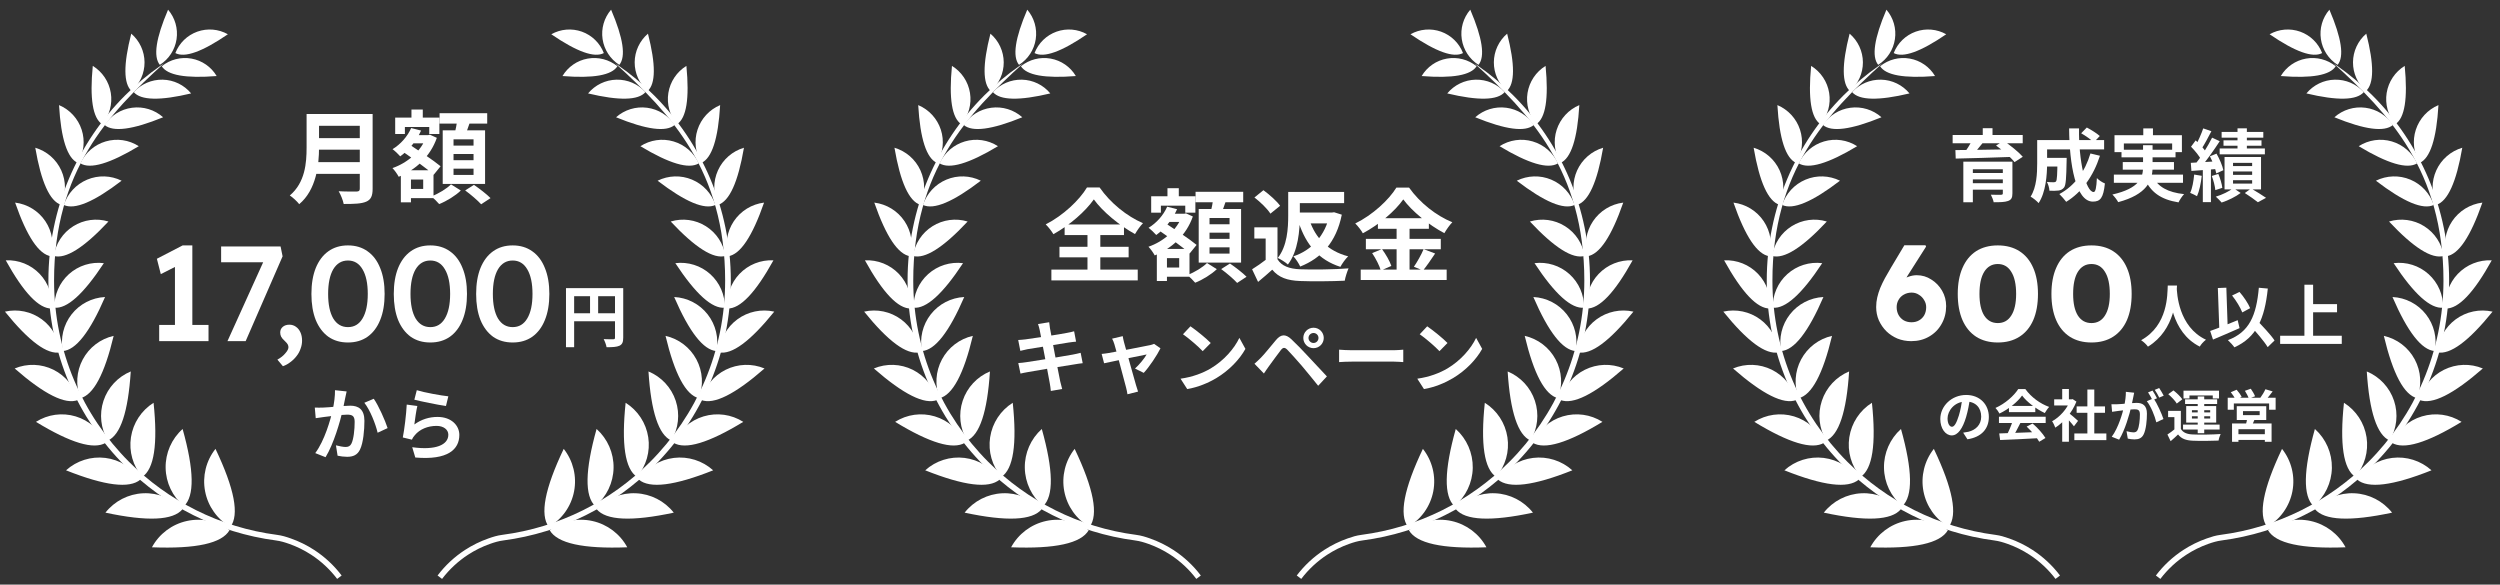<?xml version="1.0" encoding="UTF-8" standalone="no"?><svg width="201" height="47" viewBox="0 0 201 47" fill="none" xmlns="http://www.w3.org/2000/svg">
<rect x="0" y="0" width="201" height="47" fill="#333333" stroke="none"/>
<path d="M49.463 5.092C49.669 5.225 49.51 5.122 49.711 5.262C50.74 5.978 51.704 6.784 52.588 7.668C56.401 11.481 58.758 16.748 58.758 22.566C58.758 28.384 56.401 33.651 52.588 37.464C49.392 40.66 45.172 42.833 40.464 43.452C40.083 43.502 39.744 43.605 39.381 43.734C38.765 43.953 38.179 44.244 37.634 44.598C36.836 45.118 36.126 45.775 35.542 46.544L35.18 46.271C35.796 45.457 36.544 44.765 37.386 44.217C37.973 43.836 38.605 43.524 39.269 43.291C39.654 43.155 39.975 43.056 40.368 43.004C44.989 42.405 49.13 40.276 52.266 37.14C55.995 33.41 58.302 28.258 58.302 22.566C58.302 13.739 53.924 9.137 49.463 5.092" fill="white"/>
<path fill-rule="evenodd" clip-rule="evenodd" d="M44.194 42.626C45.177 41.893 46.429 41.624 47.627 41.888C48.824 42.152 49.849 42.924 50.432 44.002C46.878 44.141 44.798 43.682 44.194 42.626ZM44.124 42.364C45.185 41.751 45.928 40.705 46.157 39.501C46.388 38.296 46.083 37.051 45.323 36.089C43.792 39.301 43.393 41.392 44.124 42.364Z" fill="white"/>
<path fill-rule="evenodd" clip-rule="evenodd" d="M47.969 40.937C48.789 40.072 49.943 39.605 51.134 39.659C52.324 39.713 53.433 40.282 54.171 41.217C50.79 41.941 48.724 41.847 47.969 40.937V40.937ZM47.859 40.697C48.773 39.933 49.311 38.81 49.331 37.618C49.351 36.426 48.853 35.285 47.965 34.49C47.032 37.818 46.998 39.888 47.859 40.697Z" fill="white"/>
<path fill-rule="evenodd" clip-rule="evenodd" d="M51.355 38.556C51.999 37.594 53.029 36.96 54.178 36.816C55.327 36.674 56.48 37.038 57.339 37.813C54.22 39.057 52.226 39.304 51.355 38.556ZM51.211 38.343C51.962 37.463 52.293 36.3 52.119 35.155C51.944 34.011 51.28 32.999 50.301 32.384C49.951 35.722 50.254 37.71 51.211 38.343" fill="white"/>
<path fill-rule="evenodd" clip-rule="evenodd" d="M54.15 35.601C54.611 34.575 55.493 33.8 56.569 33.477C57.646 33.154 58.81 33.314 59.758 33.917C56.976 35.615 55.107 36.176 54.15 35.601V35.601ZM53.978 35.422C54.554 34.457 54.682 33.288 54.328 32.222C53.975 31.155 53.175 30.295 52.137 29.864C52.345 33.117 52.958 34.97 53.978 35.422" fill="white"/>
<path fill-rule="evenodd" clip-rule="evenodd" d="M56.379 32.16C56.651 31.104 57.368 30.216 58.345 29.729C59.321 29.243 60.461 29.204 61.468 29.625C59.085 31.708 57.388 32.554 56.379 32.16ZM56.185 32.017C56.578 30.999 56.507 29.861 55.993 28.898C55.479 27.936 54.573 27.244 53.508 27.003C54.243 30.082 55.135 31.753 56.185 32.017Z" fill="white"/>
<path fill-rule="evenodd" clip-rule="evenodd" d="M57.811 28.33C57.894 27.273 58.431 26.305 59.282 25.677C60.135 25.048 61.218 24.821 62.251 25.055C60.322 27.445 58.841 28.537 57.811 28.33V28.33ZM57.602 28.225C57.806 27.186 57.547 26.11 56.895 25.276C56.243 24.442 55.26 23.931 54.203 23.88C55.421 26.7 56.554 28.148 57.602 28.225Z" fill="white"/>
<path fill-rule="evenodd" clip-rule="evenodd" d="M58.493 24.805C58.394 23.782 58.745 22.767 59.453 22.023C60.162 21.279 61.159 20.879 62.186 20.929C60.743 23.537 59.512 24.829 58.493 24.805V24.805ZM58.275 24.74C58.295 23.713 57.868 22.728 57.105 22.04C56.341 21.352 55.316 21.031 54.297 21.158C55.934 23.648 57.26 24.843 58.275 24.74Z" fill="white"/>
<path fill-rule="evenodd" clip-rule="evenodd" d="M58.541 20.604C58.277 19.643 58.445 18.614 59 17.785C59.555 16.957 60.442 16.411 61.431 16.289C60.483 19.02 59.519 20.46 58.541 20.604ZM58.322 20.578C58.172 19.593 57.6 18.721 56.756 18.19C55.913 17.658 54.88 17.519 53.926 17.81C55.903 19.921 57.368 20.845 58.322 20.578Z" fill="white"/>
<path fill-rule="evenodd" clip-rule="evenodd" d="M57.733 16.47C57.328 15.592 57.325 14.58 57.724 13.699C58.124 12.817 58.886 12.153 59.814 11.878C59.341 14.646 58.647 16.176 57.733 16.47V16.47ZM57.519 16.48C57.218 15.56 56.534 14.817 55.642 14.443C54.749 14.067 53.739 14.1 52.871 14.529C55.1 16.235 56.649 16.887 57.519 16.48Z" fill="white"/>
<path fill-rule="evenodd" clip-rule="evenodd" d="M56.386 13.102C55.901 12.298 55.789 11.323 56.08 10.43C56.37 9.537 57.034 8.814 57.9 8.45C57.742 11.169 57.237 12.72 56.386 13.102V13.102ZM56.182 13.135C55.792 12.28 55.052 11.637 54.151 11.371C53.25 11.105 52.279 11.246 51.488 11.754C53.821 13.159 55.386 13.621 56.182 13.135Z" fill="white"/>
<path fill-rule="evenodd" clip-rule="evenodd" d="M54.432 9.988C53.846 9.289 53.592 8.371 53.736 7.47C53.882 6.569 54.41 5.777 55.186 5.297C55.442 7.93 55.19 9.493 54.432 9.988V9.988ZM54.241 10.049C53.739 9.288 52.932 8.781 52.028 8.663C51.123 8.543 50.212 8.823 49.531 9.428C51.98 10.428 53.55 10.635 54.241 10.049" fill="white"/>
<path fill-rule="evenodd" clip-rule="evenodd" d="M52.07 7.32C51.404 6.737 51.023 5.893 51.028 5.007C51.034 4.122 51.424 3.282 52.096 2.706C52.733 5.195 52.724 6.733 52.07 7.32V7.32ZM51.895 7.408C51.301 6.752 50.451 6.386 49.565 6.406C48.68 6.425 47.846 6.829 47.281 7.511C49.781 8.107 51.318 8.072 51.895 7.408" fill="white"/>
<path fill-rule="evenodd" clip-rule="evenodd" d="M49.793 5.215C49.067 4.755 48.575 4 48.448 3.148C48.321 2.297 48.57 1.432 49.132 0.779C50.114 3.075 50.334 4.554 49.793 5.215ZM49.639 5.326C48.97 4.784 48.099 4.56 47.252 4.711C46.403 4.861 45.664 5.373 45.223 6.114C47.713 6.312 49.184 6.05 49.639 5.326Z" fill="white"/>
<path fill-rule="evenodd" clip-rule="evenodd" d="M48.548 4.267C48.237 3.463 47.592 2.835 46.782 2.545C45.971 2.256 45.075 2.332 44.324 2.755C46.386 4.165 47.794 4.669 48.548 4.267" fill="white"/>
<path d="M13.185 5.092C12.98 5.225 13.139 5.122 12.938 5.262C11.908 5.978 10.945 6.784 10.061 7.668C6.248 11.481 3.891 16.748 3.891 22.566C3.891 28.384 6.248 33.651 10.061 37.464C13.257 40.66 17.476 42.833 22.185 43.452C22.566 43.502 22.905 43.605 23.267 43.734C23.884 43.953 24.47 44.244 25.015 44.598C25.814 45.118 26.523 45.775 27.107 46.544L27.468 46.271C26.852 45.457 26.105 44.765 25.262 44.217C24.676 43.836 24.044 43.524 23.381 43.291C22.994 43.155 22.674 43.056 22.281 43.004C17.66 42.405 13.519 40.276 10.383 37.14C6.653 33.41 4.347 28.258 4.347 22.566C4.347 13.739 8.725 9.137 13.185 5.092" fill="white"/>
<path fill-rule="evenodd" clip-rule="evenodd" d="M18.454 42.626C17.471 41.893 16.218 41.624 15.021 41.888C13.823 42.152 12.799 42.924 12.215 44.002C15.77 44.141 17.849 43.682 18.454 42.626ZM18.523 42.364C17.461 41.751 16.72 40.705 16.49 39.501C16.259 38.296 16.564 37.051 17.325 36.089C18.855 39.301 19.255 41.392 18.523 42.364Z" fill="white"/>
<path fill-rule="evenodd" clip-rule="evenodd" d="M14.678 40.937C13.859 40.072 12.703 39.605 11.513 39.659C10.323 39.713 9.215 40.282 8.477 41.217C11.857 41.941 13.924 41.847 14.678 40.937V40.937ZM14.788 40.697C13.874 39.933 13.336 38.81 13.317 37.618C13.296 36.426 13.794 35.285 14.682 34.49C15.615 37.818 15.649 39.888 14.788 40.697" fill="white"/>
<path fill-rule="evenodd" clip-rule="evenodd" d="M11.292 38.556C10.649 37.594 9.618 36.96 8.47 36.816C7.321 36.674 6.168 37.038 5.309 37.813C8.427 39.057 10.421 39.304 11.292 38.556V38.556ZM11.436 38.343C10.685 37.463 10.355 36.3 10.529 35.155C10.704 34.011 11.367 32.999 12.347 32.384C12.697 35.722 12.393 37.71 11.436 38.343" fill="white"/>
<path fill-rule="evenodd" clip-rule="evenodd" d="M8.499 35.601C8.039 34.575 7.156 33.8 6.08 33.477C5.003 33.154 3.84 33.314 2.891 33.917C5.674 35.615 7.543 36.176 8.499 35.601V35.601ZM8.671 35.422C8.095 34.457 7.968 33.288 8.321 32.222C8.675 31.155 9.475 30.295 10.513 29.864C10.305 33.117 9.69 34.97 8.671 35.422Z" fill="white"/>
<path fill-rule="evenodd" clip-rule="evenodd" d="M6.267 32.16C5.996 31.104 5.279 30.216 4.303 29.729C3.326 29.243 2.187 29.204 1.18 29.625C3.562 31.708 5.258 32.554 6.267 32.16V32.16ZM6.461 32.017C6.069 30.999 6.139 29.861 6.654 28.898C7.168 27.936 8.074 27.244 9.138 27.003C8.404 30.082 7.512 31.753 6.461 32.017Z" fill="white"/>
<path fill-rule="evenodd" clip-rule="evenodd" d="M4.839 28.33C4.756 27.273 4.219 26.305 3.367 25.677C2.514 25.049 1.431 24.821 0.398 25.055C2.328 27.445 3.808 28.537 4.839 28.33ZM5.048 28.225C4.844 27.186 5.102 26.11 5.754 25.276C6.406 24.442 7.389 23.932 8.447 23.88C7.229 26.7 6.096 28.149 5.048 28.225" fill="white"/>
<path fill-rule="evenodd" clip-rule="evenodd" d="M4.153 24.805C4.252 23.782 3.902 22.767 3.193 22.023C2.484 21.279 1.487 20.879 0.461 20.929C1.903 23.538 3.133 24.829 4.153 24.805V24.805ZM4.371 24.74C4.35 23.713 4.778 22.728 5.541 22.04C6.306 21.352 7.33 21.031 8.35 21.158C6.712 23.649 5.385 24.843 4.371 24.74" fill="white"/>
<path fill-rule="evenodd" clip-rule="evenodd" d="M4.106 20.604C4.369 19.643 4.202 18.614 3.647 17.785C3.092 16.957 2.204 16.411 1.215 16.289C2.163 19.02 3.127 20.46 4.106 20.604ZM4.325 20.578C4.475 19.593 5.046 18.721 5.89 18.19C6.733 17.658 7.767 17.519 8.72 17.81C6.744 19.921 5.278 20.845 4.325 20.578Z" fill="white"/>
<path fill-rule="evenodd" clip-rule="evenodd" d="M4.916 16.47C5.322 15.592 5.325 14.58 4.926 13.699C4.526 12.817 3.764 12.153 2.836 11.878C3.309 14.646 4.003 16.176 4.916 16.47V16.47ZM5.131 16.48C5.431 15.56 6.116 14.817 7.009 14.443C7.901 14.067 8.911 14.1 9.779 14.529C7.55 16.235 6.001 16.887 5.131 16.48Z" fill="white"/>
<path fill-rule="evenodd" clip-rule="evenodd" d="M6.26 13.102C6.745 12.298 6.857 11.323 6.566 10.43C6.276 9.537 5.611 8.814 4.746 8.45C4.905 11.169 5.409 12.72 6.26 13.102V13.102ZM6.464 13.135C6.854 12.28 7.594 11.637 8.495 11.371C9.396 11.105 10.368 11.246 11.158 11.754C8.825 13.159 7.26 13.621 6.464 13.135Z" fill="white"/>
<path fill-rule="evenodd" clip-rule="evenodd" d="M8.214 9.988C8.8 9.289 9.054 8.371 8.909 7.47C8.764 6.569 8.236 5.777 7.46 5.297C7.204 7.93 7.456 9.493 8.214 9.988V9.988ZM8.405 10.049C8.907 9.288 9.714 8.781 10.618 8.663C11.522 8.543 12.434 8.823 13.115 9.428C10.666 10.428 9.096 10.635 8.405 10.049" fill="white"/>
<path fill-rule="evenodd" clip-rule="evenodd" d="M10.58 7.32C11.246 6.737 11.626 5.893 11.621 5.007C11.616 4.122 11.226 3.282 10.552 2.706C9.916 5.195 9.926 6.733 10.58 7.32V7.32ZM10.755 7.408C11.349 6.752 12.199 6.386 13.084 6.406C13.97 6.425 14.803 6.829 15.367 7.511C12.869 8.107 11.33 8.072 10.755 7.408Z" fill="white"/>
<path fill-rule="evenodd" clip-rule="evenodd" d="M12.851 5.215C13.577 4.755 14.069 4 14.196 3.148C14.323 2.297 14.073 1.432 13.513 0.779C12.531 3.075 12.31 4.554 12.851 5.215ZM13.005 5.326C13.673 4.784 14.545 4.56 15.393 4.711C16.24 4.861 16.98 5.373 17.42 6.114C14.931 6.312 13.459 6.05 13.005 5.326Z" fill="white"/>
<path fill-rule="evenodd" clip-rule="evenodd" d="M14.098 4.267C14.409 3.463 15.054 2.835 15.864 2.545C16.675 2.256 17.572 2.332 18.321 2.755C16.26 4.165 14.852 4.669 14.098 4.267Z" fill="white"/>
<path d="M25.317 9.164V10.115H29.382V9.164H25.317ZM25.325 11.107V12.034H29.423V11.107H25.325ZM25.285 13.034V13.977H29.366V13.034H25.285ZM24.65 9.164V11.855C24.65 13.099 24.537 14.668 23.301 15.717C23.512 15.847 23.91 16.213 24.057 16.416C25.431 15.261 25.65 13.27 25.65 11.855V9.164H24.65ZM28.927 9.164V15.164C28.927 15.335 28.862 15.392 28.675 15.4C28.48 15.4 27.805 15.408 27.228 15.375C27.39 15.636 27.577 16.107 27.634 16.4C28.48 16.4 29.057 16.383 29.447 16.213C29.821 16.05 29.959 15.757 29.959 15.18V9.164H28.927Z" fill="white"/>
<path d="M32.813 10.863V11.522H34.431V10.863H32.813ZM33.081 8.806V10.074H33.992V8.806H33.081ZM32.667 13.692V14.432H34.025V15.188H32.667V15.928H34.854V13.692H32.667ZM31.773 9.457V10.774H32.553V10.213H34.512V10.774H35.325V9.457H31.773ZM32.228 13.692V16.27H33.041V13.692H32.228ZM34.268 10.863V11.001C33.87 12.148 32.764 13.099 31.553 13.514C31.724 13.684 31.951 14.009 32.057 14.213C33.398 13.66 34.586 12.619 35.122 11.082L34.569 10.831L34.423 10.863H34.268ZM33.057 10.294C32.764 10.977 32.203 11.603 31.561 11.993C31.74 12.123 32.049 12.416 32.179 12.57C32.846 12.091 33.488 11.335 33.854 10.497L33.057 10.294ZM32.333 12.156C33.155 12.725 34.317 13.546 34.87 14.05L35.423 13.367C34.837 12.879 33.642 12.099 32.846 11.57L32.333 12.156ZM35.342 9.099V9.936H39.171V9.099H35.342ZM36.464 12.383H38.073V12.879H36.464V12.383ZM36.464 13.562H38.073V14.066H36.464V13.562ZM36.464 11.204H38.073V11.709H36.464V11.204ZM35.594 10.481V14.79H39V10.481H35.594ZM36.773 9.546C36.732 9.936 36.626 10.481 36.529 10.863L37.342 11.018C37.48 10.676 37.675 10.164 37.838 9.668L36.773 9.546ZM36.26 14.822C35.935 15.156 35.268 15.57 34.683 15.79C34.886 15.961 35.163 16.229 35.309 16.408C35.911 16.172 36.618 15.733 37.049 15.318L36.26 14.822ZM37.399 15.31C37.846 15.636 38.415 16.123 38.683 16.424L39.439 15.928C39.138 15.619 38.545 15.164 38.106 14.863L37.399 15.31Z" fill="white"/>
<path d="M27.87 31.472L26.934 31.371C26.94 31.845 26.87 32.383 26.75 32.952C26.573 33.749 26.099 35.418 25.346 36.43L26.175 36.759C26.833 35.69 27.345 33.888 27.553 32.996C27.617 32.674 27.699 32.282 27.756 31.997C27.794 31.839 27.832 31.637 27.87 31.472ZM30.051 32.06L29.292 32.383C29.748 32.946 30.197 34.084 30.361 34.792L31.164 34.419C30.968 33.812 30.437 32.61 30.051 32.06ZM25.309 32.769L25.384 33.622C25.574 33.591 25.903 33.546 26.086 33.521C26.434 33.477 27.522 33.338 27.901 33.338C28.293 33.338 28.515 33.413 28.515 33.919C28.515 34.539 28.432 35.311 28.255 35.665C28.154 35.873 27.996 35.937 27.781 35.937C27.617 35.937 27.256 35.873 27.01 35.804L27.142 36.639C27.364 36.689 27.661 36.727 27.908 36.727C28.382 36.727 28.73 36.588 28.945 36.145C29.21 35.602 29.299 34.577 29.299 33.831C29.299 32.914 28.825 32.617 28.16 32.617C27.686 32.617 26.491 32.756 25.985 32.769C25.751 32.775 25.536 32.781 25.309 32.769Z" fill="white"/>
<path d="M33.51 31.371L33.314 32.136C33.807 32.263 35.211 32.553 35.856 32.642L36.046 31.864C35.489 31.807 34.111 31.561 33.51 31.371ZM33.554 32.642L32.701 32.528C32.663 33.312 32.511 34.552 32.385 35.172L33.118 35.349C33.169 35.222 33.238 35.121 33.352 34.988C33.751 34.508 34.389 34.242 35.104 34.242C35.66 34.242 36.046 34.539 36.046 34.95C36.046 35.76 35.047 36.221 33.143 35.956L33.39 36.784C36.014 37.012 36.931 36.126 36.931 34.969C36.931 34.204 36.286 33.521 35.18 33.521C34.516 33.521 33.883 33.711 33.314 34.128C33.358 33.761 33.466 32.996 33.554 32.642Z" fill="white"/>
<path d="M14.066 26.897V20.739L14.467 21.26L12.928 22.04L12.613 20.805L14.684 19.731H15.464V26.897H14.066ZM12.798 27.428V26.127H16.765V27.428H12.798Z" fill="white"/>
<path d="M18.288 27.428L21.399 20.555L21.659 21.086H17.778V19.818H22.559L22.721 20.609L19.751 27.428H18.288Z" fill="white"/>
<path d="M22.746 29.444L22.302 28.913C22.569 28.768 22.782 28.599 22.941 28.404C23.108 28.216 23.191 28.053 23.191 27.916C23.191 27.843 23.173 27.771 23.137 27.699C23.108 27.634 23.032 27.544 22.909 27.428C22.757 27.291 22.656 27.171 22.605 27.07C22.555 26.969 22.529 26.857 22.529 26.734C22.529 26.546 22.598 26.395 22.735 26.279C22.873 26.163 23.05 26.105 23.267 26.105C23.462 26.105 23.635 26.16 23.787 26.268C23.946 26.376 24.069 26.528 24.155 26.723C24.242 26.911 24.286 27.132 24.286 27.385C24.286 27.609 24.246 27.825 24.166 28.035C24.094 28.252 23.986 28.451 23.841 28.631C23.704 28.812 23.541 28.971 23.353 29.108C23.173 29.253 22.97 29.365 22.746 29.444Z" fill="white"/>
<path d="M27.976 27.536C27.361 27.536 26.834 27.381 26.393 27.07C25.959 26.752 25.623 26.304 25.385 25.726C25.154 25.141 25.038 24.443 25.038 23.634C25.038 22.824 25.154 22.131 25.385 21.552C25.623 20.967 25.959 20.519 26.393 20.208C26.834 19.89 27.361 19.731 27.976 19.731C28.59 19.731 29.118 19.89 29.558 20.208C29.999 20.519 30.335 20.967 30.567 21.552C30.805 22.131 30.924 22.824 30.924 23.634C30.924 24.443 30.805 25.141 30.567 25.726C30.335 26.304 29.999 26.752 29.558 27.07C29.118 27.381 28.59 27.536 27.976 27.536ZM27.976 26.3C28.482 26.3 28.872 26.069 29.146 25.607C29.428 25.137 29.569 24.479 29.569 23.634C29.569 22.781 29.428 22.12 29.146 21.65C28.872 21.18 28.482 20.945 27.976 20.945C27.47 20.945 27.076 21.18 26.794 21.65C26.52 22.12 26.382 22.781 26.382 23.634C26.382 24.479 26.52 25.137 26.794 25.607C27.076 26.069 27.47 26.3 27.976 26.3Z" fill="white"/>
<path d="M34.598 27.536C33.983 27.536 33.456 27.381 33.015 27.07C32.581 26.752 32.245 26.304 32.007 25.726C31.776 25.141 31.66 24.443 31.66 23.634C31.66 22.824 31.776 22.131 32.007 21.552C32.245 20.967 32.581 20.519 33.015 20.208C33.456 19.89 33.983 19.731 34.598 19.731C35.212 19.731 35.739 19.89 36.18 20.208C36.621 20.519 36.957 20.967 37.188 21.552C37.427 22.131 37.546 22.824 37.546 23.634C37.546 24.443 37.427 25.141 37.188 25.726C36.957 26.304 36.621 26.752 36.18 27.07C35.739 27.381 35.212 27.536 34.598 27.536ZM34.598 26.3C35.103 26.3 35.494 26.069 35.768 25.607C36.05 25.137 36.191 24.479 36.191 23.634C36.191 22.781 36.05 22.12 35.768 21.65C35.494 21.18 35.103 20.945 34.598 20.945C34.092 20.945 33.698 21.18 33.416 21.65C33.141 22.12 33.004 22.781 33.004 23.634C33.004 24.479 33.141 25.137 33.416 25.607C33.698 26.069 34.092 26.3 34.598 26.3Z" fill="white"/>
<path d="M41.219 27.536C40.605 27.536 40.078 27.381 39.637 27.07C39.203 26.752 38.867 26.304 38.629 25.726C38.397 25.141 38.282 24.443 38.282 23.634C38.282 22.824 38.397 22.131 38.629 21.552C38.867 20.967 39.203 20.519 39.637 20.208C40.078 19.89 40.605 19.731 41.219 19.731C41.834 19.731 42.361 19.89 42.802 20.208C43.243 20.519 43.579 20.967 43.81 21.552C44.049 22.131 44.168 22.824 44.168 23.634C44.168 24.443 44.049 25.141 43.81 25.726C43.579 26.304 43.243 26.752 42.802 27.07C42.361 27.381 41.834 27.536 41.219 27.536ZM41.219 26.3C41.725 26.3 42.116 26.069 42.39 25.607C42.672 25.137 42.813 24.479 42.813 23.634C42.813 22.781 42.672 22.12 42.39 21.65C42.116 21.18 41.725 20.945 41.219 20.945C40.714 20.945 40.32 21.18 40.038 21.65C39.763 22.12 39.626 22.781 39.626 23.634C39.626 24.479 39.763 25.137 40.038 25.607C40.32 26.069 40.714 26.3 41.219 26.3Z" fill="white"/>
<path d="M45.505 23.168V27.916H46.161V23.813H49.76V23.168H45.505ZM49.446 23.168V27.146C49.446 27.244 49.413 27.276 49.31 27.276C49.202 27.276 48.849 27.282 48.535 27.265C48.627 27.433 48.741 27.731 48.768 27.916C49.256 27.916 49.581 27.899 49.803 27.797C50.031 27.688 50.107 27.504 50.107 27.151V23.168H49.446ZM45.863 25.184V25.829H49.766V25.184H45.863ZM47.44 23.52V25.504H48.091V23.52H47.44Z" fill="white"/>
<path d="M118.541 5.092C118.747 5.225 118.588 5.122 118.789 5.262C119.818 5.978 120.782 6.784 121.666 7.668C125.479 11.481 127.836 16.748 127.836 22.566C127.836 28.384 125.479 33.651 121.666 37.464C118.47 40.66 114.251 42.833 109.542 43.452C109.162 43.502 108.822 43.605 108.459 43.734C107.843 43.953 107.257 44.244 106.712 44.598C105.914 45.118 105.204 45.775 104.62 46.544L104.258 46.271C104.874 45.457 105.623 44.765 106.464 44.217C107.051 43.836 107.683 43.524 108.347 43.291C108.733 43.155 109.053 43.056 109.446 43.004C114.068 42.405 118.208 40.276 121.344 37.14C125.073 33.41 127.38 28.258 127.38 22.566C127.38 13.739 123.002 9.137 118.541 5.092" fill="white"/>
<path fill-rule="evenodd" clip-rule="evenodd" d="M113.272 42.626C114.255 41.893 115.507 41.624 116.705 41.888C117.903 42.152 118.927 42.924 119.51 44.002C115.956 44.141 113.876 43.682 113.272 42.626ZM113.203 42.364C114.264 41.751 115.006 40.705 115.236 39.501C115.466 38.296 115.161 37.051 114.401 36.089C112.871 39.301 112.471 41.392 113.203 42.364Z" fill="white"/>
<path fill-rule="evenodd" clip-rule="evenodd" d="M117.047 40.937C117.867 40.072 119.021 39.605 120.212 39.659C121.402 39.713 122.511 40.282 123.249 41.217C119.869 41.941 117.802 41.847 117.047 40.937V40.937ZM116.937 40.697C117.851 39.933 118.39 38.81 118.409 37.618C118.429 36.426 117.931 35.285 117.043 34.49C116.111 37.818 116.076 39.888 116.937 40.697Z" fill="white"/>
<path fill-rule="evenodd" clip-rule="evenodd" d="M120.433 38.556C121.077 37.594 122.107 36.96 123.256 36.816C124.405 36.674 125.558 37.038 126.417 37.813C123.299 39.057 121.304 39.304 120.433 38.556ZM120.289 38.343C121.04 37.463 121.371 36.3 121.197 35.155C121.022 34.011 120.358 32.999 119.379 32.384C119.029 35.722 119.332 37.71 120.289 38.343" fill="white"/>
<path fill-rule="evenodd" clip-rule="evenodd" d="M123.228 35.601C123.689 34.575 124.572 33.8 125.647 33.477C126.724 33.154 127.888 33.314 128.836 33.917C126.054 35.615 124.185 36.176 123.228 35.601V35.601ZM123.056 35.422C123.632 34.457 123.76 33.288 123.406 32.222C123.053 31.155 122.253 30.295 121.215 29.864C121.423 33.117 122.036 34.97 123.056 35.422" fill="white"/>
<path fill-rule="evenodd" clip-rule="evenodd" d="M125.457 32.16C125.729 31.104 126.446 30.216 127.423 29.729C128.399 29.243 129.539 29.204 130.546 29.625C128.163 31.708 126.466 32.554 125.457 32.16ZM125.264 32.017C125.656 30.999 125.585 29.861 125.071 28.898C124.557 27.936 123.651 27.244 122.586 27.003C123.321 30.082 124.214 31.753 125.264 32.017Z" fill="white"/>
<path fill-rule="evenodd" clip-rule="evenodd" d="M126.889 28.33C126.972 27.273 127.509 26.305 128.36 25.677C129.213 25.048 130.296 24.821 131.329 25.055C129.4 27.445 127.92 28.537 126.889 28.33V28.33ZM126.68 28.225C126.884 27.186 126.626 26.11 125.974 25.276C125.322 24.442 124.338 23.931 123.281 23.88C124.499 26.7 125.632 28.148 126.68 28.225Z" fill="white"/>
<path fill-rule="evenodd" clip-rule="evenodd" d="M127.571 24.805C127.472 23.782 127.823 22.767 128.531 22.023C129.24 21.279 130.237 20.879 131.264 20.929C129.821 23.537 128.59 24.829 127.571 24.805V24.805ZM127.353 24.74C127.373 23.713 126.946 22.728 126.183 22.04C125.419 21.352 124.395 21.031 123.375 21.158C125.013 23.648 126.338 24.843 127.353 24.74Z" fill="white"/>
<path fill-rule="evenodd" clip-rule="evenodd" d="M127.619 20.604C127.356 19.643 127.523 18.614 128.078 17.785C128.633 16.957 129.52 16.411 130.51 16.289C129.561 19.02 128.598 20.46 127.619 20.604ZM127.4 20.578C127.25 19.593 126.679 18.721 125.834 18.19C124.992 17.658 123.958 17.519 123.004 17.81C124.981 19.921 126.446 20.845 127.4 20.578Z" fill="white"/>
<path fill-rule="evenodd" clip-rule="evenodd" d="M126.811 16.47C126.407 15.592 126.404 14.58 126.802 13.699C127.202 12.817 127.964 12.153 128.892 11.878C128.419 14.646 127.725 16.176 126.811 16.47V16.47ZM126.597 16.48C126.297 15.56 125.612 14.817 124.72 14.443C123.827 14.067 122.817 14.1 121.949 14.529C124.178 16.235 125.727 16.887 126.597 16.48Z" fill="white"/>
<path fill-rule="evenodd" clip-rule="evenodd" d="M125.464 13.102C124.98 12.298 124.867 11.323 125.158 10.43C125.449 9.537 126.113 8.814 126.978 8.45C126.82 11.169 126.315 12.72 125.464 13.102V13.102ZM125.26 13.135C124.87 12.28 124.13 11.637 123.229 11.371C122.328 11.105 121.357 11.246 120.566 11.754C122.899 13.159 124.464 13.621 125.26 13.135Z" fill="white"/>
<path fill-rule="evenodd" clip-rule="evenodd" d="M123.51 9.988C122.924 9.289 122.67 8.371 122.814 7.47C122.96 6.569 123.488 5.777 124.264 5.297C124.52 7.93 124.268 9.493 123.51 9.988V9.988ZM123.319 10.049C122.818 9.288 122.01 8.781 121.106 8.663C120.201 8.543 119.29 8.823 118.609 9.428C121.058 10.428 122.628 10.635 123.319 10.049" fill="white"/>
<path fill-rule="evenodd" clip-rule="evenodd" d="M121.148 7.32C120.482 6.737 120.101 5.893 120.106 5.007C120.112 4.122 120.502 3.282 121.175 2.706C121.811 5.195 121.802 6.733 121.148 7.32V7.32ZM120.973 7.408C120.379 6.752 119.529 6.386 118.643 6.406C117.758 6.425 116.924 6.829 116.359 7.511C118.859 8.107 120.396 8.072 120.973 7.408" fill="white"/>
<path fill-rule="evenodd" clip-rule="evenodd" d="M118.871 5.215C118.145 4.755 117.653 4 117.526 3.148C117.399 2.297 117.648 1.432 118.21 0.779C119.192 3.075 119.413 4.554 118.871 5.215ZM118.717 5.326C118.048 4.784 117.177 4.56 116.33 4.711C115.481 4.861 114.742 5.373 114.301 6.114C116.791 6.312 118.263 6.05 118.717 5.326Z" fill="white"/>
<path fill-rule="evenodd" clip-rule="evenodd" d="M117.626 4.267C117.315 3.463 116.671 2.835 115.86 2.545C115.049 2.256 114.153 2.332 113.402 2.755C115.464 4.165 116.872 4.669 117.626 4.267" fill="white"/>
<path d="M82.263 5.092C82.058 5.225 82.217 5.122 82.016 5.262C80.986 5.978 80.023 6.784 79.139 7.668C75.326 11.481 72.969 16.748 72.969 22.566C72.969 28.384 75.326 33.651 79.139 37.464C82.335 40.66 86.555 42.833 91.263 43.452C91.644 43.502 91.983 43.605 92.345 43.734C92.962 43.953 93.548 44.244 94.093 44.598C94.892 45.118 95.601 45.775 96.185 46.544L96.546 46.271C95.931 45.457 95.183 44.765 94.341 44.217C93.754 43.836 93.123 43.524 92.459 43.291C92.072 43.155 91.752 43.056 91.359 43.004C86.738 42.405 82.597 40.276 79.461 37.14C75.732 33.41 73.425 28.258 73.425 22.566C73.425 13.739 77.803 9.137 82.263 5.092" fill="white"/>
<path fill-rule="evenodd" clip-rule="evenodd" d="M87.532 42.626C86.549 41.893 85.296 41.624 84.099 41.888C82.901 42.152 81.877 42.924 81.293 44.002C84.848 44.141 86.928 43.682 87.532 42.626ZM87.601 42.364C86.54 41.751 85.798 40.705 85.568 39.501C85.338 38.296 85.643 37.051 86.403 36.089C87.933 39.301 88.333 41.392 87.601 42.364Z" fill="white"/>
<path fill-rule="evenodd" clip-rule="evenodd" d="M83.756 40.937C82.937 40.072 81.781 39.605 80.591 39.659C79.401 39.713 78.293 40.282 77.555 41.217C80.935 41.941 83.002 41.847 83.756 40.937V40.937ZM83.866 40.697C82.952 39.933 82.414 38.81 82.395 37.618C82.374 36.426 82.872 35.285 83.761 34.49C84.693 37.818 84.728 39.888 83.866 40.697" fill="white"/>
<path fill-rule="evenodd" clip-rule="evenodd" d="M80.371 38.556C79.727 37.594 78.697 36.96 77.548 36.816C76.399 36.674 75.246 37.038 74.387 37.813C77.505 39.057 79.5 39.304 80.371 38.556V38.556ZM80.514 38.343C79.764 37.463 79.433 36.3 79.607 35.155C79.782 34.011 80.445 32.999 81.425 32.384C81.775 35.722 81.471 37.71 80.514 38.343" fill="white"/>
<path fill-rule="evenodd" clip-rule="evenodd" d="M77.577 35.601C77.117 34.575 76.234 33.8 75.159 33.477C74.082 33.154 72.918 33.314 71.969 33.917C74.752 35.615 76.621 36.176 77.577 35.601V35.601ZM77.749 35.422C77.173 34.457 77.046 33.288 77.4 32.222C77.753 31.155 78.553 30.295 79.591 29.864C79.383 33.117 78.769 34.97 77.749 35.422Z" fill="white"/>
<path fill-rule="evenodd" clip-rule="evenodd" d="M75.345 32.16C75.074 31.104 74.357 30.216 73.381 29.729C72.404 29.243 71.265 29.204 70.258 29.625C72.64 31.708 74.336 32.554 75.345 32.16V32.16ZM75.539 32.017C75.147 30.999 75.218 29.861 75.732 28.898C76.246 27.936 77.153 27.244 78.216 27.003C77.482 30.082 76.59 31.753 75.539 32.017Z" fill="white"/>
<path fill-rule="evenodd" clip-rule="evenodd" d="M73.917 28.33C73.834 27.273 73.297 26.305 72.445 25.677C71.593 25.049 70.509 24.821 69.477 25.055C71.406 27.445 72.886 28.537 73.917 28.33ZM74.126 28.225C73.922 27.186 74.18 26.11 74.832 25.276C75.484 24.442 76.467 23.932 77.525 23.88C76.307 26.7 75.174 28.149 74.126 28.225" fill="white"/>
<path fill-rule="evenodd" clip-rule="evenodd" d="M73.231 24.805C73.33 23.782 72.98 22.767 72.271 22.023C71.562 21.279 70.565 20.879 69.539 20.929C70.981 23.538 72.211 24.829 73.231 24.805V24.805ZM73.449 24.74C73.428 23.713 73.856 22.728 74.62 22.04C75.384 21.352 76.408 21.031 77.428 21.158C75.79 23.649 74.463 24.843 73.449 24.74" fill="white"/>
<path fill-rule="evenodd" clip-rule="evenodd" d="M73.184 20.604C73.447 19.643 73.28 18.614 72.725 17.785C72.17 16.957 71.283 16.411 70.293 16.289C71.242 19.02 72.205 20.46 73.184 20.604ZM73.403 20.578C73.553 19.593 74.124 18.721 74.968 18.19C75.811 17.658 76.845 17.519 77.798 17.81C75.822 19.921 74.356 20.845 73.403 20.578Z" fill="white"/>
<path fill-rule="evenodd" clip-rule="evenodd" d="M73.995 16.47C74.4 15.592 74.403 14.58 74.004 13.699C73.604 12.817 72.842 12.153 71.914 11.878C72.387 14.646 73.082 16.176 73.995 16.47V16.47ZM74.209 16.48C74.509 15.56 75.194 14.817 76.087 14.443C76.98 14.067 77.99 14.1 78.857 14.529C76.628 16.235 75.079 16.887 74.209 16.48Z" fill="white"/>
<path fill-rule="evenodd" clip-rule="evenodd" d="M75.338 13.102C75.823 12.298 75.935 11.323 75.644 10.43C75.354 9.537 74.689 8.814 73.824 8.45C73.983 11.169 74.487 12.72 75.338 13.102V13.102ZM75.543 13.135C75.932 12.28 76.672 11.637 77.573 11.371C78.475 11.105 79.446 11.246 80.236 11.754C77.903 13.159 76.338 13.621 75.543 13.135Z" fill="white"/>
<path fill-rule="evenodd" clip-rule="evenodd" d="M77.293 9.988C77.878 9.289 78.132 8.371 77.987 7.47C77.842 6.569 77.314 5.777 76.538 5.297C76.282 7.93 76.534 9.493 77.293 9.988V9.988ZM77.483 10.049C77.985 9.288 78.792 8.781 79.697 8.663C80.6 8.543 81.512 8.823 82.193 9.428C79.744 10.428 78.174 10.635 77.483 10.049" fill="white"/>
<path fill-rule="evenodd" clip-rule="evenodd" d="M79.658 7.32C80.324 6.737 80.704 5.893 80.7 5.007C80.694 4.122 80.304 3.282 79.63 2.706C78.994 5.195 79.004 6.733 79.658 7.32V7.32ZM79.833 7.408C80.427 6.752 81.277 6.386 82.162 6.406C83.048 6.425 83.882 6.829 84.445 7.511C81.947 8.107 80.408 8.072 79.833 7.408Z" fill="white"/>
<path fill-rule="evenodd" clip-rule="evenodd" d="M81.929 5.215C82.655 4.755 83.147 4 83.274 3.148C83.401 2.297 83.151 1.432 82.591 0.779C81.609 3.075 81.388 4.554 81.929 5.215ZM82.083 5.326C82.751 4.784 83.623 4.56 84.471 4.711C85.318 4.861 86.059 5.373 86.498 6.114C84.009 6.312 82.537 6.05 82.083 5.326Z" fill="white"/>
<path fill-rule="evenodd" clip-rule="evenodd" d="M83.176 4.267C83.487 3.463 84.132 2.835 84.943 2.545C85.753 2.256 86.65 2.332 87.399 2.755C85.338 4.165 83.93 4.669 83.176 4.267Z" fill="white"/>
<path d="M87.945 16.032C88.636 17 90.002 18.13 91.254 18.821C91.433 18.52 91.653 18.195 91.897 17.943C90.604 17.39 89.279 16.325 88.409 15.073H87.392C86.791 16.081 85.474 17.333 84.075 18.04C84.287 18.244 84.563 18.601 84.693 18.829C86.027 18.089 87.27 16.991 87.945 16.032ZM85.181 19.845V20.691H90.742V19.845H85.181ZM85.596 18.048V18.902H90.368V18.048H85.596ZM84.531 21.674V22.544H91.474V21.674H84.531ZM87.433 18.43V22.162H88.466V18.43H87.433Z" fill="white"/>
<path d="M93.596 17.186V17.845H95.214V17.186H93.596ZM93.864 15.13V16.398H94.775V15.13H93.864ZM93.449 20.016V20.756H94.807V21.512H93.449V22.252H95.636V20.016H93.449ZM92.555 15.78V17.097H93.336V16.536H95.295V17.097H96.108V15.78H92.555ZM93.01 20.016V22.593H93.823V20.016H93.01ZM95.051 17.186V17.325C94.653 18.471 93.547 19.422 92.336 19.837C92.506 20.008 92.734 20.333 92.84 20.536C94.181 19.983 95.368 18.943 95.905 17.406L95.352 17.154L95.206 17.186H95.051ZM93.84 16.617C93.547 17.3 92.986 17.926 92.344 18.317C92.523 18.447 92.832 18.739 92.962 18.894C93.628 18.414 94.271 17.658 94.636 16.821L93.84 16.617ZM93.116 18.479C93.937 19.048 95.1 19.869 95.653 20.374L96.206 19.691C95.62 19.203 94.425 18.422 93.628 17.894L93.116 18.479ZM96.124 15.422V16.26H99.954V15.422H96.124ZM97.246 18.707H98.856V19.203H97.246V18.707ZM97.246 19.886H98.856V20.39H97.246V19.886ZM97.246 17.528H98.856V18.032H97.246V17.528ZM96.376 16.804V21.113H99.783V16.804H96.376ZM97.555 15.87C97.515 16.26 97.409 16.804 97.311 17.186L98.124 17.341C98.263 17 98.458 16.487 98.62 15.991L97.555 15.87ZM97.043 21.146C96.718 21.479 96.051 21.894 95.466 22.113C95.669 22.284 95.945 22.552 96.092 22.731C96.693 22.496 97.401 22.056 97.832 21.642L97.043 21.146ZM98.181 21.634C98.628 21.959 99.198 22.447 99.466 22.748L100.222 22.252C99.921 21.943 99.328 21.487 98.889 21.187L98.181 21.634Z" fill="white"/>
<path d="M102.71 18.276H100.848V19.178H101.759V21.268H102.71V18.276ZM102.71 20.845H101.824C101.45 21.138 101.035 21.422 100.669 21.65L101.149 22.666C101.58 22.309 101.937 22 102.287 21.683C102.815 22.317 103.498 22.552 104.515 22.593C105.49 22.634 107.133 22.617 108.116 22.569C108.165 22.276 108.32 21.805 108.425 21.577C107.328 21.666 105.482 21.691 104.531 21.65C103.669 21.617 103.043 21.39 102.71 20.845ZM100.856 15.878C101.336 16.243 101.905 16.796 102.141 17.178L102.921 16.544C102.645 16.162 102.059 15.642 101.58 15.292L100.856 15.878ZM104.035 15.43V16.333H108.068V15.43H104.035ZM104.157 17.089V17.959H107.141V17.089H104.157ZM103.572 15.43V17.325C103.572 18.357 103.498 19.764 102.734 20.739C102.962 20.845 103.385 21.105 103.547 21.268C104.376 20.195 104.507 18.512 104.507 17.333V15.43H103.572ZM106.905 17.089V17.244C106.555 18.934 105.458 20.13 103.986 20.609C104.181 20.805 104.425 21.187 104.539 21.43C106.238 20.756 107.433 19.479 107.881 17.26L107.263 17.065L107.084 17.089H106.905ZM105.287 17.715L104.425 17.918C105.019 19.683 106.019 20.894 107.767 21.455C107.905 21.195 108.181 20.805 108.393 20.609C106.767 20.187 105.767 19.138 105.287 17.715Z" fill="white"/>
<path d="M112.824 16.032C113.523 16.991 114.881 18.089 116.125 18.747C116.303 18.447 116.531 18.113 116.767 17.869C115.474 17.341 114.165 16.317 113.287 15.081H112.271C111.669 16.065 110.36 17.284 108.962 17.967C109.173 18.17 109.45 18.528 109.572 18.756C110.905 18.048 112.149 16.983 112.824 16.032ZM110.783 17.544V18.398H114.881V17.544H110.783ZM109.816 19.203V20.04H115.84V19.203H109.816ZM109.401 21.674V22.512H116.312V21.674H109.401ZM112.287 17.886V22.089H113.328V17.886H112.287ZM110.32 20.349C110.612 20.78 110.913 21.374 111.019 21.748L111.864 21.382C111.742 21 111.417 20.439 111.108 20.024L110.32 20.349ZM114.458 20.032C114.279 20.471 113.938 21.065 113.677 21.447L114.409 21.748C114.694 21.406 115.051 20.878 115.385 20.382L114.458 20.032Z" fill="white"/>
<path d="M83.59 26.526C83.691 27.039 84.304 30.226 84.399 30.795C84.443 30.984 84.456 31.199 84.487 31.433L85.398 31.275C85.341 31.067 85.284 30.839 85.24 30.656C85.107 30.011 84.481 26.811 84.418 26.394C84.393 26.242 84.367 26.027 84.355 25.907L83.457 26.052C83.507 26.198 83.552 26.349 83.59 26.526ZM81.863 27.336L82.034 28.208C82.249 28.151 82.413 28.113 82.609 28.076C83.084 27.993 85.259 27.646 85.929 27.538C86.119 27.513 86.378 27.475 86.517 27.469L86.359 26.634C86.207 26.678 85.967 26.735 85.771 26.767C85.202 26.881 82.989 27.222 82.451 27.285C82.249 27.311 82.059 27.323 81.863 27.336ZM81.87 29.189L82.047 30.036C82.186 29.998 82.407 29.96 82.679 29.909C83.305 29.789 85.582 29.416 86.385 29.296C86.619 29.258 86.878 29.214 87.049 29.201L86.884 28.366C86.713 28.411 86.479 28.468 86.233 28.512C85.506 28.651 83.198 29.024 82.521 29.119C82.325 29.151 82.034 29.182 81.87 29.189Z" fill="white"/>
<path d="M90.267 27.026L89.413 27.228C89.483 27.361 89.553 27.519 89.597 27.677C89.799 28.335 90.375 30.592 90.533 31.142C90.583 31.32 90.621 31.528 90.647 31.699L91.5 31.484C91.456 31.358 91.368 31.079 91.336 30.965C91.178 30.441 90.583 28.265 90.368 27.506C90.33 27.342 90.286 27.178 90.267 27.026ZM93.302 28.006L92.79 27.646C92.708 27.684 92.582 27.721 92.474 27.747C92.025 27.848 89.496 28.328 89.154 28.379C88.946 28.417 88.769 28.436 88.573 28.455L88.769 29.207C89.287 29.094 91.861 28.556 92.189 28.499C92.019 28.809 91.582 29.34 91.254 29.631L91.956 29.979C92.398 29.511 93.031 28.556 93.302 28.006Z" fill="white"/>
<path d="M95.712 26.235L95.111 26.874C95.573 27.19 96.369 27.88 96.698 28.234L97.343 27.576C96.97 27.19 96.148 26.533 95.712 26.235ZM94.915 30.447L95.453 31.282C96.338 31.13 97.153 30.782 97.799 30.396C98.817 29.783 99.658 28.91 100.132 28.05L99.645 27.165C99.24 28.019 98.418 28.98 97.337 29.625C96.724 29.985 95.908 30.308 94.915 30.447Z" fill="white"/>
<path d="M105.203 27.171C105.203 26.95 105.387 26.773 105.608 26.773C105.829 26.773 106.006 26.95 106.006 27.171C106.006 27.393 105.829 27.576 105.608 27.576C105.387 27.576 105.203 27.393 105.203 27.171ZM104.786 27.171C104.786 27.627 105.153 27.993 105.608 27.993C106.063 27.993 106.43 27.627 106.43 27.171C106.43 26.716 106.063 26.349 105.608 26.349C105.153 26.349 104.786 26.716 104.786 27.171ZM100.859 29.245L101.618 30.03C101.732 29.865 101.877 29.637 102.023 29.442C102.282 29.094 102.724 28.474 102.977 28.151C103.154 27.924 103.287 27.911 103.496 28.113C103.724 28.348 104.28 28.961 104.653 29.397C105.026 29.834 105.557 30.491 105.981 31.016L106.683 30.264C106.196 29.745 105.545 29.049 105.121 28.594C104.742 28.183 104.261 27.684 103.831 27.279C103.344 26.817 102.971 26.887 102.592 27.336C102.155 27.854 101.662 28.474 101.378 28.759C101.182 28.955 101.042 29.087 100.859 29.245Z" fill="white"/>
<path d="M107.663 28.113V29.113C107.903 29.094 108.327 29.075 108.681 29.075C109.427 29.075 111.508 29.075 112.083 29.075C112.349 29.075 112.671 29.106 112.823 29.113V28.113C112.652 28.126 112.374 28.158 112.077 28.158C111.514 28.158 109.427 28.158 108.681 28.158C108.352 28.158 107.897 28.133 107.663 28.113Z" fill="white"/>
<path d="M114.747 26.235L114.146 26.874C114.608 27.19 115.404 27.88 115.733 28.234L116.378 27.576C116.005 27.19 115.183 26.533 114.747 26.235ZM113.95 30.447L114.487 31.282C115.373 31.13 116.188 30.782 116.833 30.396C117.852 29.783 118.693 28.91 119.167 28.05L118.68 27.165C118.275 28.019 117.453 28.98 116.372 29.625C115.758 29.985 114.943 30.308 113.95 30.447Z" fill="white"/>
<path d="M187.615 5.092C187.821 5.225 187.663 5.122 187.863 5.262C188.893 5.978 189.857 6.784 190.74 7.668C194.553 11.481 196.91 16.748 196.91 22.566C196.91 28.384 194.553 33.651 190.74 37.464C187.544 40.66 183.325 42.833 178.616 43.452C178.236 43.502 177.896 43.605 177.533 43.734C176.917 43.953 176.331 44.244 175.787 44.598C174.988 45.118 174.278 45.775 173.694 46.544L173.332 46.271C173.949 45.457 174.697 44.765 175.539 44.217C176.125 43.836 176.757 43.524 177.421 43.291C177.807 43.155 178.127 43.056 178.52 43.004C183.142 42.405 187.282 40.276 190.418 37.14C194.148 33.41 196.455 28.258 196.455 22.566C196.455 13.739 192.076 9.137 187.615 5.092" fill="white"/>
<path fill-rule="evenodd" clip-rule="evenodd" d="M182.346 42.626C183.329 41.893 184.582 41.624 185.779 41.888C186.977 42.152 188.001 42.924 188.584 44.002C185.03 44.141 182.951 43.682 182.346 42.626ZM182.277 42.364C183.338 41.751 184.08 40.705 184.31 39.501C184.541 38.296 184.236 37.051 183.475 36.089C181.945 39.301 181.545 41.392 182.277 42.364Z" fill="white"/>
<path fill-rule="evenodd" clip-rule="evenodd" d="M186.121 40.937C186.941 40.072 188.095 39.605 189.287 39.659C190.476 39.713 191.585 40.282 192.323 41.217C188.943 41.941 186.876 41.847 186.121 40.937V40.937ZM186.011 40.697C186.926 39.933 187.464 38.81 187.483 37.618C187.503 36.426 187.006 35.285 186.117 34.49C185.185 37.818 185.15 39.888 186.011 40.697Z" fill="white"/>
<path fill-rule="evenodd" clip-rule="evenodd" d="M189.508 38.556C190.151 37.594 191.182 36.96 192.33 36.816C193.479 36.674 194.632 37.038 195.492 37.813C192.373 39.057 190.379 39.304 189.508 38.556ZM189.363 38.343C190.115 37.463 190.445 36.3 190.271 35.155C190.096 34.011 189.432 32.999 188.454 32.384C188.103 35.722 188.406 37.71 189.363 38.343" fill="white"/>
<path fill-rule="evenodd" clip-rule="evenodd" d="M192.303 35.601C192.763 34.575 193.646 33.8 194.722 33.477C195.799 33.154 196.962 33.314 197.91 33.917C195.128 35.615 193.259 36.176 192.303 35.601V35.601ZM192.13 35.422C192.706 34.457 192.834 33.288 192.481 32.222C192.127 31.155 191.327 30.295 190.289 29.864C190.497 33.117 191.11 34.97 192.13 35.422" fill="white"/>
<path fill-rule="evenodd" clip-rule="evenodd" d="M194.532 32.16C194.803 31.104 195.52 30.216 196.497 29.729C197.474 29.243 198.613 29.204 199.62 29.625C197.237 31.708 195.541 32.554 194.532 32.16ZM194.338 32.017C194.73 30.999 194.659 29.861 194.146 28.898C193.632 27.936 192.725 27.244 191.66 27.003C192.395 30.082 193.288 31.753 194.338 32.017Z" fill="white"/>
<path fill-rule="evenodd" clip-rule="evenodd" d="M195.963 28.33C196.046 27.273 196.583 26.305 197.435 25.677C198.287 25.048 199.37 24.821 200.403 25.055C198.474 27.445 196.994 28.537 195.963 28.33V28.33ZM195.754 28.225C195.958 27.186 195.7 26.11 195.048 25.276C194.396 24.442 193.413 23.931 192.355 23.88C193.573 26.7 194.706 28.148 195.754 28.225Z" fill="white"/>
<path fill-rule="evenodd" clip-rule="evenodd" d="M196.646 24.805C196.547 23.782 196.897 22.767 197.605 22.023C198.315 21.279 199.311 20.879 200.338 20.929C198.896 23.537 197.664 24.829 196.646 24.805V24.805ZM196.428 24.74C196.447 23.713 196.02 22.728 195.257 22.04C194.493 21.352 193.469 21.031 192.449 21.158C194.087 23.648 195.412 24.843 196.428 24.74Z" fill="white"/>
<path fill-rule="evenodd" clip-rule="evenodd" d="M196.693 20.604C196.43 19.643 196.597 18.614 197.152 17.785C197.707 16.957 198.594 16.411 199.584 16.289C198.635 19.02 197.672 20.46 196.693 20.604ZM196.474 20.578C196.324 19.593 195.753 18.721 194.909 18.19C194.066 17.658 193.032 17.519 192.078 17.81C194.055 19.921 195.52 20.845 196.474 20.578Z" fill="white"/>
<path fill-rule="evenodd" clip-rule="evenodd" d="M195.885 16.47C195.481 15.592 195.478 14.58 195.877 13.699C196.276 12.817 197.038 12.153 197.967 11.878C197.493 14.646 196.799 16.176 195.885 16.47V16.47ZM195.672 16.48C195.371 15.56 194.686 14.817 193.794 14.443C192.901 14.067 191.891 14.1 191.023 14.529C193.253 16.235 194.802 16.887 195.672 16.48Z" fill="white"/>
<path fill-rule="evenodd" clip-rule="evenodd" d="M194.539 13.102C194.054 12.298 193.942 11.323 194.233 10.43C194.523 9.537 195.187 8.814 196.052 8.45C195.894 11.169 195.389 12.72 194.539 13.102V13.102ZM194.334 13.135C193.945 12.28 193.204 11.637 192.303 11.371C191.402 11.105 190.431 11.246 189.641 11.754C191.973 13.159 193.539 13.621 194.334 13.135Z" fill="white"/>
<path fill-rule="evenodd" clip-rule="evenodd" d="M192.584 9.988C191.999 9.289 191.744 8.371 191.888 7.47C192.034 6.569 192.562 5.777 193.338 5.297C193.594 7.93 193.342 9.493 192.584 9.988V9.988ZM192.393 10.049C191.892 9.288 191.084 8.781 190.18 8.663C189.275 8.543 188.365 8.823 187.684 9.428C190.133 10.428 191.702 10.635 192.393 10.049" fill="white"/>
<path fill-rule="evenodd" clip-rule="evenodd" d="M190.222 7.32C189.556 6.737 189.175 5.893 189.181 5.007C189.186 4.122 189.576 3.282 190.249 2.706C190.885 5.195 190.876 6.733 190.222 7.32V7.32ZM190.047 7.408C189.453 6.752 188.603 6.386 187.717 6.406C186.832 6.425 185.999 6.829 185.434 7.511C187.934 8.107 189.471 8.072 190.047 7.408" fill="white"/>
<path fill-rule="evenodd" clip-rule="evenodd" d="M187.946 5.215C187.219 4.755 186.728 4 186.601 3.148C186.473 2.297 186.722 1.432 187.284 0.779C188.266 3.075 188.487 4.554 187.946 5.215ZM187.792 5.326C187.122 4.784 186.251 4.56 185.404 4.711C184.555 4.861 183.816 5.373 183.375 6.114C185.865 6.312 187.337 6.05 187.792 5.326Z" fill="white"/>
<path fill-rule="evenodd" clip-rule="evenodd" d="M186.7 4.267C186.389 3.463 185.745 2.835 184.934 2.545C184.124 2.256 183.227 2.332 182.477 2.755C184.538 4.165 185.946 4.669 186.7 4.267" fill="white"/>
<path d="M151.341 5.092C151.136 5.225 151.295 5.122 151.094 5.262C150.064 5.978 149.101 6.784 148.217 7.668C144.404 11.481 142.047 16.748 142.047 22.566C142.047 28.384 144.404 33.651 148.217 37.464C151.413 40.66 155.633 42.833 160.341 43.452C160.722 43.502 161.061 43.605 161.424 43.734C162.04 43.953 162.627 44.244 163.171 44.598C163.97 45.118 164.679 45.775 165.263 46.544L165.624 46.271C165.009 45.457 164.261 44.765 163.419 44.217C162.832 43.836 162.201 43.524 161.537 43.291C161.15 43.155 160.831 43.056 160.437 43.004C155.816 42.405 151.675 40.276 148.54 37.14C144.81 33.41 142.503 28.258 142.503 22.566C142.503 13.739 146.882 9.137 151.341 5.092" fill="white"/>
<path fill-rule="evenodd" clip-rule="evenodd" d="M156.61 42.626C155.627 41.893 154.375 41.624 153.177 41.888C151.979 42.152 150.955 42.924 150.371 44.002C153.926 44.141 156.006 43.682 156.61 42.626ZM156.679 42.364C155.618 41.751 154.876 40.705 154.646 39.501C154.416 38.296 154.721 37.051 155.481 36.089C157.011 39.301 157.411 41.392 156.679 42.364Z" fill="white"/>
<path fill-rule="evenodd" clip-rule="evenodd" d="M152.834 40.937C152.015 40.072 150.86 39.605 149.669 39.659C148.479 39.713 147.371 40.282 146.633 41.217C150.013 41.941 152.08 41.847 152.834 40.937V40.937ZM152.944 40.697C152.03 39.933 151.492 38.81 151.473 37.618C151.452 36.426 151.95 35.285 152.839 34.49C153.771 37.818 153.806 39.888 152.944 40.697" fill="white"/>
<path fill-rule="evenodd" clip-rule="evenodd" d="M149.449 38.556C148.805 37.594 147.775 36.96 146.627 36.816C145.477 36.674 144.324 37.038 143.465 37.813C146.583 39.057 148.578 39.304 149.449 38.556V38.556ZM149.592 38.343C148.842 37.463 148.511 36.3 148.685 35.155C148.86 34.011 149.523 32.999 150.503 32.384C150.853 35.722 150.549 37.71 149.592 38.343" fill="white"/>
<path fill-rule="evenodd" clip-rule="evenodd" d="M146.656 35.601C146.195 34.575 145.312 33.8 144.237 33.477C143.16 33.154 141.997 33.314 141.047 33.917C143.83 35.615 145.699 36.176 146.656 35.601V35.601ZM146.827 35.422C146.251 34.457 146.124 33.288 146.478 32.222C146.831 31.155 147.631 30.295 148.669 29.864C148.461 33.117 147.847 34.97 146.827 35.422Z" fill="white"/>
<path fill-rule="evenodd" clip-rule="evenodd" d="M144.423 32.16C144.152 31.104 143.435 30.216 142.459 29.729C141.482 29.243 140.343 29.204 139.336 29.625C141.718 31.708 143.414 32.554 144.423 32.16V32.16ZM144.617 32.017C144.226 30.999 144.296 29.861 144.81 28.898C145.324 27.936 146.231 27.244 147.295 27.003C146.561 30.082 145.668 31.753 144.617 32.017Z" fill="white"/>
<path fill-rule="evenodd" clip-rule="evenodd" d="M142.995 28.33C142.912 27.273 142.375 26.305 141.523 25.677C140.671 25.049 139.587 24.821 138.555 25.055C140.484 27.445 141.964 28.537 142.995 28.33ZM143.204 28.225C143 27.186 143.258 26.11 143.91 25.276C144.562 24.442 145.545 23.932 146.603 23.88C145.385 26.7 144.252 28.149 143.204 28.225" fill="white"/>
<path fill-rule="evenodd" clip-rule="evenodd" d="M142.309 24.805C142.408 23.782 142.058 22.767 141.349 22.023C140.641 21.279 139.643 20.879 138.617 20.929C140.06 23.538 141.289 24.829 142.309 24.805V24.805ZM142.527 24.74C142.507 23.713 142.935 22.728 143.698 22.04C144.462 21.352 145.486 21.031 146.506 21.158C144.868 23.649 143.541 24.843 142.527 24.74" fill="white"/>
<path fill-rule="evenodd" clip-rule="evenodd" d="M142.262 20.604C142.525 19.643 142.358 18.614 141.803 17.785C141.248 16.957 140.361 16.411 139.371 16.289C140.32 19.02 141.283 20.46 142.262 20.604ZM142.481 20.578C142.631 19.593 143.202 18.721 144.046 18.19C144.889 17.658 145.923 17.519 146.876 17.81C144.9 19.921 143.434 20.845 142.481 20.578Z" fill="white"/>
<path fill-rule="evenodd" clip-rule="evenodd" d="M143.073 16.47C143.478 15.592 143.481 14.58 143.082 13.699C142.682 12.817 141.92 12.153 140.992 11.878C141.465 14.646 142.16 16.176 143.073 16.47V16.47ZM143.287 16.48C143.587 15.56 144.272 14.817 145.165 14.443C146.058 14.067 147.068 14.1 147.935 14.529C145.706 16.235 144.157 16.887 143.287 16.48Z" fill="white"/>
<path fill-rule="evenodd" clip-rule="evenodd" d="M144.416 13.102C144.901 12.298 145.013 11.323 144.722 10.43C144.432 9.537 143.767 8.814 142.902 8.45C143.061 11.169 143.565 12.72 144.416 13.102V13.102ZM144.621 13.135C145.01 12.28 145.75 11.637 146.652 11.371C147.553 11.105 148.524 11.246 149.314 11.754C146.981 13.159 145.416 13.621 144.621 13.135Z" fill="white"/>
<path fill-rule="evenodd" clip-rule="evenodd" d="M146.371 9.988C146.956 9.289 147.21 8.371 147.065 7.47C146.921 6.569 146.392 5.777 145.616 5.297C145.361 7.93 145.612 9.493 146.371 9.988V9.988ZM146.562 10.049C147.063 9.288 147.87 8.781 148.775 8.663C149.678 8.543 150.59 8.823 151.271 9.428C148.822 10.428 147.253 10.635 146.562 10.049" fill="white"/>
<path fill-rule="evenodd" clip-rule="evenodd" d="M148.736 7.32C149.402 6.737 149.782 5.893 149.778 5.007C149.772 4.122 149.382 3.282 148.708 2.706C148.072 5.195 148.082 6.733 148.736 7.32V7.32ZM148.911 7.408C149.505 6.752 150.355 6.386 151.24 6.406C152.127 6.425 152.96 6.829 153.524 7.511C151.025 8.107 149.487 8.072 148.911 7.408Z" fill="white"/>
<path fill-rule="evenodd" clip-rule="evenodd" d="M151.007 5.215C151.734 4.755 152.225 4 152.352 3.148C152.479 2.297 152.229 1.432 151.669 0.779C150.687 3.075 150.466 4.554 151.007 5.215ZM151.161 5.326C151.829 4.784 152.702 4.56 153.549 4.711C154.396 4.861 155.137 5.373 155.577 6.114C153.087 6.312 151.615 6.05 151.161 5.326Z" fill="white"/>
<path fill-rule="evenodd" clip-rule="evenodd" d="M152.254 4.267C152.565 3.463 153.21 2.835 154.021 2.545C154.831 2.256 155.728 2.332 156.477 2.755C154.416 4.165 153.009 4.669 152.254 4.267Z" fill="white"/>
<path d="M157.852 12.997V16.26H158.617V13.61H161.261V12.997H157.852ZM161.027 12.997V15.539C161.027 15.627 160.989 15.659 160.881 15.659C160.78 15.665 160.369 15.665 160.065 15.653C160.154 15.823 160.255 16.076 160.293 16.26C160.812 16.26 161.185 16.253 161.444 16.159C161.71 16.064 161.798 15.899 161.798 15.545V12.997H161.027ZM158.32 13.907V14.426H161.305V13.907H158.32ZM156.992 10.853V11.517H162.626V10.853H156.992ZM158.573 11.252C158.415 11.574 158.143 12.017 157.909 12.314L158.516 12.529C158.775 12.263 159.123 11.865 159.427 11.473L158.573 11.252ZM160.483 11.7C161.02 12.086 161.672 12.655 161.969 13.035L162.633 12.605C162.298 12.219 161.621 11.681 161.102 11.327L160.483 11.7ZM157.214 12.067L157.239 12.75C158.415 12.725 160.217 12.674 161.88 12.611L161.918 11.998C160.223 12.029 158.383 12.061 157.214 12.067ZM158.32 14.729V15.248H161.298V14.729H158.32ZM159.414 10.309V11.188H160.198V10.309H159.414Z" fill="white"/>
<path d="M164.252 12.693V13.389H165.712V12.693H164.252ZM165.421 12.693V12.807C165.409 14.034 165.383 14.476 165.308 14.578C165.257 14.641 165.2 14.653 165.112 14.653C165.01 14.653 164.795 14.653 164.568 14.628C164.682 14.818 164.764 15.115 164.776 15.336C165.074 15.343 165.346 15.343 165.516 15.318C165.7 15.286 165.826 15.229 165.953 15.071C166.098 14.875 166.13 14.312 166.155 12.972C166.155 12.883 166.161 12.693 166.161 12.693H165.421ZM167.325 10.714C167.679 10.916 168.128 11.226 168.337 11.447L168.823 10.935C168.596 10.727 168.128 10.436 167.78 10.252L167.325 10.714ZM168.071 12.339C167.635 13.806 166.787 14.951 165.573 15.602C165.731 15.754 166.009 16.07 166.123 16.228C167.375 15.457 168.305 14.173 168.836 12.523L168.071 12.339ZM164.296 11.264V12.01H169.171V11.264H164.296ZM163.79 11.264V13.117C163.79 13.945 163.746 15.052 163.259 15.811C163.436 15.899 163.777 16.177 163.904 16.329C164.479 15.476 164.587 14.072 164.587 13.123V11.264H163.79ZM166.357 10.322C166.376 13.206 166.888 16.209 168.267 16.209C168.861 16.209 169.114 15.925 169.234 14.748C169.032 14.672 168.76 14.495 168.589 14.318C168.552 15.115 168.476 15.438 168.33 15.438C167.692 15.438 167.11 12.902 167.154 10.322H166.357Z" fill="white"/>
<path d="M172.32 10.322V11.334H173.098V10.322H172.32ZM170.006 10.872V12.232H170.758V11.536H174.641V12.232H175.425V10.872H170.006ZM170.569 12.036V12.649H174.913V12.036H170.569ZM169.955 14.04V14.698H175.514V14.04H169.955ZM170.67 13.028V13.642H174.787V13.028H170.67ZM173.092 14.173L172.409 14.312C172.896 15.438 173.705 16.038 175.153 16.272C175.248 16.07 175.444 15.767 175.602 15.608C174.287 15.469 173.465 15.008 173.092 14.173ZM172.301 11.675V13.427C172.301 14.274 172.023 15.14 169.835 15.64C170 15.798 170.221 16.089 170.303 16.253C172.605 15.634 173.067 14.546 173.067 13.433V11.675H172.301Z" fill="white"/>
<path d="M179.896 10.316V12.339H180.648V10.316H179.896ZM178.619 10.607V11.068H181.97V10.607H178.619ZM178.77 11.283V11.719H181.825V11.283H178.77ZM178.46 11.934V12.409H182.096V11.934H178.46ZM179.535 13.787H181.072V14.059H179.535V13.787ZM179.535 14.489H181.072V14.761H179.535V14.489ZM179.535 13.092H181.072V13.351H179.535V13.092ZM178.853 12.624V15.229H181.787V12.624H178.853ZM180.484 15.52C180.857 15.754 181.293 16.07 181.534 16.26L182.191 15.906C181.907 15.703 181.401 15.4 180.99 15.153L180.484 15.52ZM179.561 15.121C179.257 15.368 178.656 15.665 178.151 15.811C178.296 15.937 178.505 16.146 178.619 16.285C179.131 16.121 179.763 15.811 180.149 15.514L179.561 15.121ZM177.139 10.322C176.993 10.758 176.721 11.372 176.5 11.751L177.006 11.96C177.246 11.606 177.537 11.043 177.796 10.55L177.139 10.322ZM177.853 11.068C177.518 11.745 176.943 12.668 176.469 13.237L176.905 13.484C177.392 12.94 178.005 12.061 178.467 11.353L177.853 11.068ZM176.159 11.795C176.475 12.118 176.848 12.567 176.987 12.877L177.398 12.295C177.246 11.998 176.861 11.587 176.532 11.289L176.159 11.795ZM177.676 12.567C177.904 13.003 178.119 13.579 178.189 13.939L178.758 13.686C178.688 13.326 178.448 12.775 178.208 12.352L177.676 12.567ZM176.14 13.092L176.19 13.743C176.791 13.699 177.569 13.648 178.321 13.579L178.315 12.965C177.525 13.016 176.709 13.06 176.14 13.092ZM177.828 14.148C177.967 14.508 178.087 14.982 178.113 15.286L178.675 15.102C178.638 14.799 178.505 14.337 178.353 13.983L177.828 14.148ZM176.412 14.034C176.361 14.565 176.266 15.134 176.089 15.507C176.235 15.57 176.513 15.691 176.639 15.773C176.823 15.368 176.955 14.742 177.019 14.135L176.412 14.034ZM177.107 13.427V16.253H177.759V13.427H177.107Z" fill="white"/>
<path d="M158.385 32.012L157.766 31.994C157.721 32.469 157.622 32.988 157.491 33.413C157.301 34.022 157.129 34.312 156.935 34.312C156.763 34.312 156.583 34.09 156.583 33.634C156.583 33.065 157.107 32.283 158.064 32.283C158.846 32.283 159.288 32.789 159.288 33.498C159.288 34.162 158.837 34.573 158.263 34.714C158.141 34.741 158.014 34.763 157.838 34.786L158.182 35.319C159.32 35.143 159.903 34.47 159.903 33.521C159.903 32.532 159.193 31.755 158.078 31.755C156.908 31.755 156 32.649 156 33.688C156 34.452 156.416 35.007 156.921 35.007C157.414 35.007 157.802 34.447 158.073 33.535C158.231 33.002 158.322 32.473 158.385 32.012Z" fill="white"/>
<path d="M160.738 34.849L160.81 35.377C161.623 35.346 162.816 35.292 163.922 35.228L163.941 34.731C162.802 34.781 161.547 34.826 160.738 34.849ZM160.716 33.503V34.009H164.473V33.503H160.716ZM161.52 32.636V33.133H163.638V32.636H161.52ZM161.822 33.833C161.709 34.212 161.492 34.714 161.307 35.043L161.781 35.201C161.985 34.899 162.229 34.429 162.441 34.004L161.822 33.833ZM162.942 34.298C163.331 34.659 163.764 35.174 163.954 35.517L164.455 35.215C164.248 34.871 163.828 34.397 163.421 34.05L162.942 34.298ZM162.576 31.8C162.96 32.324 163.724 32.893 164.401 33.209C164.501 33.047 164.623 32.852 164.754 32.717C164.035 32.46 163.317 31.945 162.838 31.281H162.265C161.931 31.814 161.208 32.46 160.435 32.798C160.548 32.916 160.693 33.119 160.756 33.25C161.506 32.893 162.211 32.315 162.576 31.8Z" fill="white"/>
<path d="M166.777 34.853V35.386H169.352V34.853H166.777ZM166.962 32.672V33.191H169.243V32.672H166.962ZM167.825 31.317V35.111H168.381V31.317H167.825ZM165.156 32.107V32.6H166.637V32.107H165.156ZM165.801 33.652V35.517H166.339V33.011L165.801 33.652ZM165.801 31.276V32.338H166.339V31.276H165.801ZM166.285 33.164L165.987 33.426C166.19 33.625 166.569 34.041 166.745 34.275L167.075 33.837C166.953 33.724 166.443 33.273 166.285 33.164ZM166.438 32.107V32.207C166.199 32.871 165.603 33.535 164.988 33.869C165.07 33.973 165.196 34.239 165.246 34.384C165.919 33.959 166.601 33.169 166.944 32.288L166.642 32.089L166.547 32.107H166.438Z" fill="white"/>
<path d="M171.587 31.574L170.919 31.502C170.923 31.841 170.874 32.225 170.788 32.631C170.661 33.2 170.323 34.393 169.785 35.115L170.377 35.35C170.851 34.587 171.213 33.3 171.362 32.663C171.411 32.432 171.465 32.152 171.511 31.949C171.533 31.836 171.56 31.692 171.587 31.574ZM173.146 32.026L172.604 32.256C172.929 32.658 173.25 33.453 173.367 33.955L173.941 33.688C173.801 33.259 173.421 32.419 173.146 32.026ZM169.758 32.5L169.812 33.11C169.948 33.087 170.183 33.056 170.314 33.038C170.562 33.006 171.344 32.907 171.61 32.907C171.895 32.907 172.048 32.961 172.048 33.322C172.048 33.765 171.989 34.316 171.863 34.569C171.795 34.718 171.678 34.763 171.524 34.763C171.407 34.763 171.149 34.718 170.973 34.668L171.073 35.264C171.226 35.301 171.438 35.328 171.615 35.328C171.953 35.328 172.206 35.228 172.355 34.912C172.545 34.524 172.613 33.792 172.613 33.259C172.613 32.604 172.274 32.392 171.795 32.392C171.461 32.392 170.603 32.491 170.241 32.5C170.074 32.505 169.921 32.509 169.758 32.5ZM173.064 31.403L172.703 31.547C172.825 31.723 172.965 31.99 173.06 32.175L173.421 32.022C173.335 31.854 173.177 31.565 173.064 31.403ZM173.597 31.195L173.241 31.344C173.363 31.516 173.512 31.778 173.602 31.967L173.963 31.814C173.882 31.656 173.715 31.366 173.597 31.195Z" fill="white"/>
<path d="M175.341 33.033H174.316V33.535H174.821V34.695H175.341V33.033ZM175.341 34.483H174.871C174.672 34.65 174.451 34.813 174.261 34.935L174.519 35.472C174.745 35.278 174.934 35.106 175.115 34.93C175.386 35.278 175.752 35.409 176.294 35.432C176.845 35.459 177.807 35.45 178.372 35.423C178.394 35.264 178.48 35.016 178.539 34.894C177.911 34.944 176.84 34.957 176.298 34.93C175.833 34.912 175.513 34.781 175.341 34.483ZM174.329 31.692C174.587 31.913 174.889 32.225 175.011 32.446L175.458 32.103C175.318 31.89 175.002 31.588 174.745 31.389L174.329 31.692ZM176.696 31.877V34.831H177.22V31.877H176.696ZM176.231 33.467H177.699V33.648H176.231V33.467ZM176.231 32.979H177.699V33.155H176.231V32.979ZM175.77 32.649V33.977H178.182V32.649H175.77ZM175.553 31.412V32.035H176.032V31.796H177.906V32.035H178.408V31.412H175.553ZM175.68 32.107V32.482H178.259V32.107H175.68ZM175.517 34.14V34.533H178.457V34.14H175.517Z" fill="white"/>
<path d="M180.336 33.056H181.678V33.377H180.336V33.056ZM179.835 32.658V33.77H182.206V32.658H179.835ZM180.684 33.602C180.662 33.783 180.603 34.027 180.544 34.208L181.018 34.275C181.1 34.113 181.213 33.882 181.303 33.639L180.684 33.602ZM179.456 34.045V35.522H179.971V34.51H182.093V35.522H182.635V34.045H179.456ZM179.745 34.908V35.373H182.324V34.908H179.745ZM179.108 31.976V32.943H179.6V32.437H182.437V32.943H182.961V31.976H179.108ZM182.139 31.294C182.044 31.511 181.868 31.8 181.723 31.994L182.161 32.161C182.324 31.99 182.527 31.728 182.721 31.47L182.139 31.294ZM179.356 31.534C179.505 31.714 179.668 31.967 179.731 32.13L180.228 31.913C180.156 31.746 179.98 31.506 179.826 31.335L179.356 31.534ZM180.49 31.421C180.612 31.61 180.752 31.877 180.806 32.044L181.308 31.859C181.244 31.692 181.091 31.434 180.964 31.254L180.49 31.421Z" fill="white"/>
<path d="M153.662 27.428C153.272 27.428 152.903 27.359 152.557 27.222C152.217 27.077 151.921 26.882 151.668 26.637C151.415 26.384 151.212 26.091 151.061 25.759C150.916 25.426 150.844 25.068 150.844 24.685C150.844 24.418 150.873 24.161 150.93 23.916C150.988 23.663 151.068 23.41 151.169 23.157C151.277 22.897 151.404 22.633 151.548 22.366C151.7 22.091 151.866 21.802 152.047 21.498L153.109 19.721H154.811L154.855 19.829L153.38 22.149C153.192 22.452 153.03 22.738 152.893 23.005C152.755 23.265 152.632 23.525 152.524 23.786C152.416 24.046 152.307 24.32 152.199 24.609L151.852 23.861C151.924 23.608 152.04 23.377 152.199 23.168C152.358 22.951 152.542 22.767 152.752 22.615C152.968 22.456 153.192 22.337 153.424 22.257C153.655 22.17 153.883 22.127 154.107 22.127C154.533 22.127 154.923 22.243 155.277 22.474C155.639 22.698 155.928 22.998 156.145 23.374C156.361 23.749 156.47 24.161 156.47 24.609C156.47 25.144 156.347 25.625 156.101 26.051C155.863 26.478 155.53 26.814 155.104 27.059C154.685 27.305 154.204 27.428 153.662 27.428ZM153.684 25.91C153.915 25.91 154.118 25.86 154.291 25.759C154.472 25.657 154.613 25.516 154.714 25.336C154.815 25.148 154.865 24.935 154.865 24.696C154.865 24.494 154.811 24.306 154.703 24.133C154.602 23.952 154.461 23.807 154.28 23.699C154.107 23.583 153.912 23.525 153.695 23.525C153.463 23.525 153.254 23.58 153.066 23.688C152.885 23.789 152.744 23.93 152.643 24.111C152.542 24.284 152.491 24.479 152.491 24.696C152.491 24.927 152.542 25.137 152.643 25.325C152.744 25.506 152.885 25.65 153.066 25.759C153.247 25.86 153.453 25.91 153.684 25.91Z" fill="white"/>
<path d="M160.623 27.536C159.943 27.536 159.362 27.381 158.877 27.07C158.401 26.759 158.036 26.315 157.783 25.737C157.53 25.151 157.403 24.45 157.403 23.634C157.403 22.817 157.53 22.12 157.783 21.542C158.036 20.956 158.401 20.508 158.877 20.197C159.362 19.887 159.943 19.731 160.623 19.731C161.302 19.731 161.884 19.887 162.368 20.197C162.852 20.508 163.221 20.956 163.474 21.542C163.727 22.12 163.853 22.817 163.853 23.634C163.853 24.45 163.727 25.151 163.474 25.737C163.221 26.315 162.852 26.759 162.368 27.07C161.884 27.381 161.302 27.536 160.623 27.536ZM160.623 25.975C161.093 25.975 161.454 25.773 161.707 25.368C161.967 24.963 162.097 24.385 162.097 23.634C162.097 22.86 161.967 22.268 161.707 21.856C161.454 21.437 161.093 21.227 160.623 21.227C160.153 21.227 159.788 21.437 159.528 21.856C159.275 22.268 159.149 22.86 159.149 23.634C159.149 24.385 159.275 24.963 159.528 25.368C159.788 25.773 160.153 25.975 160.623 25.975Z" fill="white"/>
<path d="M168.155 27.536C167.475 27.536 166.894 27.381 166.409 27.07C165.932 26.759 165.567 26.315 165.315 25.737C165.062 25.151 164.935 24.45 164.935 23.634C164.935 22.817 165.062 22.12 165.315 21.542C165.567 20.956 165.932 20.508 166.409 20.197C166.894 19.887 167.475 19.731 168.155 19.731C168.834 19.731 169.416 19.887 169.9 20.197C170.384 20.508 170.753 20.956 171.006 21.542C171.259 22.12 171.385 22.817 171.385 23.634C171.385 24.45 171.259 25.151 171.006 25.737C170.753 26.315 170.384 26.759 169.9 27.07C169.416 27.381 168.834 27.536 168.155 27.536ZM168.155 25.975C168.624 25.975 168.986 25.773 169.239 25.368C169.499 24.963 169.629 24.385 169.629 23.634C169.629 22.86 169.499 22.268 169.239 21.856C168.986 21.437 168.624 21.227 168.155 21.227C167.685 21.227 167.32 21.437 167.06 21.856C166.807 22.268 166.68 22.86 166.68 23.634C166.68 24.385 166.807 24.963 167.06 25.368C167.32 25.773 167.685 25.975 168.155 25.975Z" fill="white"/>
<path d="M174.288 22.956C174.25 23.666 174.326 26.143 172.147 27.352C172.369 27.504 172.581 27.704 172.695 27.872C174.911 26.512 174.982 23.867 175.031 22.956H174.288ZM175.009 23.097L174.38 23.162C174.424 23.721 174.527 26.707 176.863 27.867C176.96 27.688 177.155 27.471 177.361 27.314C175.139 26.273 175.025 23.569 175.009 23.097Z" fill="white"/>
<path d="M179.459 23.759C179.79 24.17 180.136 24.739 180.277 25.119L180.912 24.777C180.754 24.398 180.407 23.867 180.055 23.471L179.459 23.759ZM177.697 26.61L177.925 27.303C178.538 27.043 179.34 26.707 180.061 26.382L179.909 25.742C179.117 26.073 178.256 26.42 177.697 26.61ZM180.874 26.122C181.372 26.674 182.034 27.428 182.321 27.91L182.874 27.374C182.565 26.902 181.871 26.181 181.378 25.666L180.874 26.122ZM181.611 23.135C181.41 25.374 180.852 26.696 179.123 27.347C179.28 27.488 179.551 27.78 179.643 27.927C181.421 27.124 182.077 25.655 182.332 23.2L181.611 23.135ZM178.315 23.157L178.44 26.68L179.117 26.653L178.998 23.13L178.315 23.157Z" fill="white"/>
<path d="M185.643 24.452V25.108H187.898V24.452H185.643ZM183.324 26.994V27.65H188.278V26.994H183.324ZM185.275 22.891V27.357H185.974V22.891H185.275Z" fill="white"/>
</svg>
